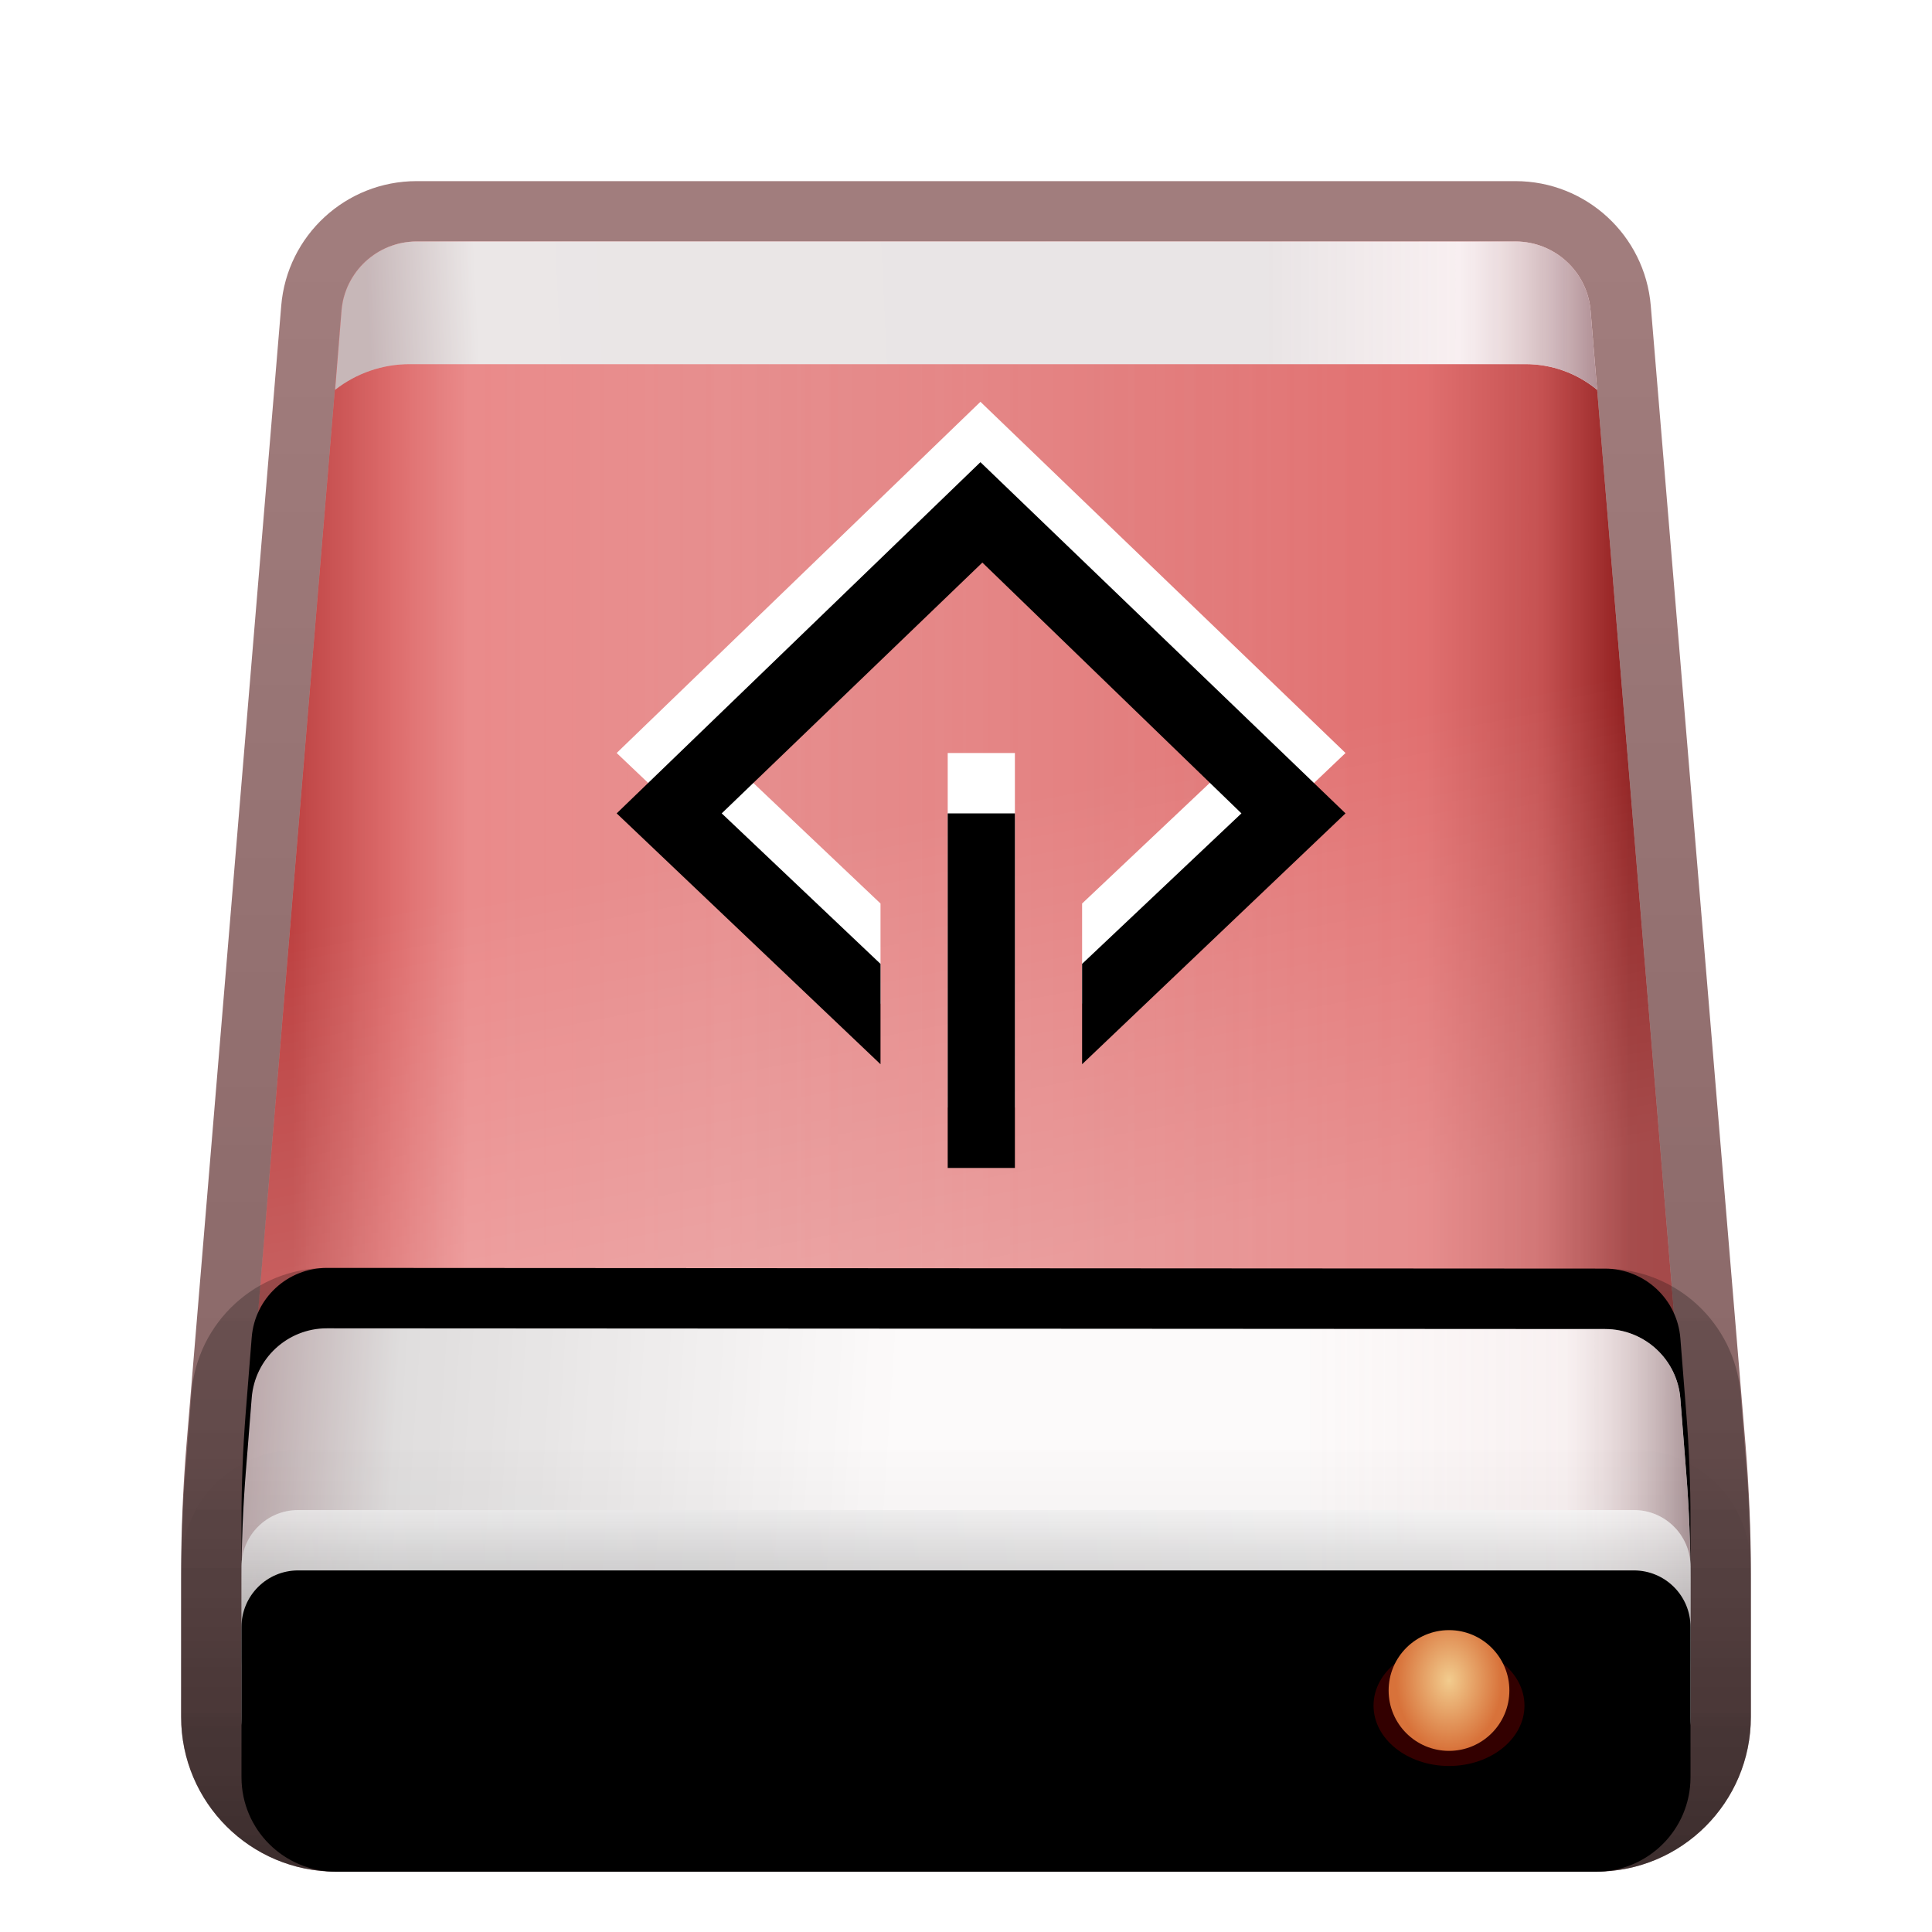 <svg xmlns="http://www.w3.org/2000/svg" xmlns:xlink="http://www.w3.org/1999/xlink" width="32" height="32" viewBox="0 0 32 32">
  <defs>
    <filter id="drive-removable-media-scsi-a" width="129.6%" height="127.6%" x="-14.8%" y="-13.8%" filterUnits="objectBoundingBox">
      <feOffset dy="1" in="SourceAlpha" result="shadowOffsetOuter1"/>
      <feGaussianBlur in="shadowOffsetOuter1" result="shadowBlurOuter1" stdDeviation=".5"/>
      <feColorMatrix in="shadowBlurOuter1" result="shadowMatrixOuter1" values="0 0 0 0 0   0 0 0 0 0   0 0 0 0 0  0 0 0 0.15 0"/>
      <feMerge>
        <feMergeNode in="shadowMatrixOuter1"/>
        <feMergeNode in="SourceGraphic"/>
      </feMerge>
    </filter>
    <linearGradient id="drive-removable-media-scsi-b" x1="2.924%" x2="95.934%" y1="40.22%" y2="40.22%">
      <stop offset="0%" stop-color="#D95D5D"/>
      <stop offset="32.671%" stop-color="#D86D6D"/>
      <stop offset="84.578%" stop-color="#DA5656"/>
      <stop offset="93.38%" stop-color="#BB3737"/>
      <stop offset="100%" stop-color="#7F0000"/>
    </linearGradient>
    <linearGradient id="drive-removable-media-scsi-d" x1="125.69%" x2="3.54%" y1="32.745%" y2="32.745%">
      <stop offset="0%" stop-color="#FFF" stop-opacity="0"/>
      <stop offset="90.113%" stop-color="#FFBABA" stop-opacity=".452"/>
      <stop offset="94.27%" stop-color="#E27A7A" stop-opacity=".467"/>
      <stop offset="100%" stop-color="#A12727" stop-opacity=".5"/>
    </linearGradient>
    <linearGradient id="drive-removable-media-scsi-e" x1="59.657%" x2="54.554%" y1="63.963%" y2="34.947%">
      <stop offset="0%" stop-color="#FFF" stop-opacity=".207"/>
      <stop offset="100%" stop-color="#FFF" stop-opacity="0"/>
    </linearGradient>
    <path id="drive-removable-media-scsi-c" d="M4.15,1.25 L22.35,1.25 C23,1.25 23.541,1.748 23.595,2.396 L25.164,21.257 C25.221,21.946 25.25,22.638 25.25,23.329 L25.25,25.688 C25.25,26.55 24.55,27.25 23.688,27.25 L2.812,27.25 C1.95,27.25 1.25,26.55 1.25,25.688 L1.25,23.329 C1.25,22.638 1.279,21.946 1.336,21.257 L2.905,2.396 C2.959,1.748 3.5,1.25 4.15,1.25 Z"/>
    <linearGradient id="drive-removable-media-scsi-f" x1="50%" x2="50%" y1="2.631%" y2="100%">
      <stop offset="0%" stop-color="#470000" stop-opacity=".508"/>
      <stop offset="100%" stop-color="#340000" stop-opacity=".62"/>
    </linearGradient>
    <linearGradient id="drive-removable-media-scsi-g" x1="50%" x2="2.738%" y1="49.31%" y2="49.575%">
      <stop offset="0%" stop-color="#FCFCFD"/>
      <stop offset="81.699%" stop-color="#FFF"/>
      <stop offset="100%" stop-color="#C3AFB2"/>
    </linearGradient>
    <linearGradient id="drive-removable-media-scsi-i" x1="100%" x2="73.708%" y1="100%" y2="100%">
      <stop offset="0%" stop-color="#AE8D93"/>
      <stop offset="41.965%" stop-color="#EFD3D5" stop-opacity=".314"/>
      <stop offset="100%" stop-color="#CCC1C1" stop-opacity=".397"/>
    </linearGradient>
    <path id="drive-removable-media-scsi-h" d="M4.153,1.25 L22.349,1.25 C23,1.25 23.541,1.749 23.595,2.397 L23.703,3.706 L23.703,3.706 C23.37,3.431 22.952,3.281 22.52,3.281 L4.034,3.281 C3.587,3.281 3.153,3.431 2.801,3.706 L2.801,3.706 L2.801,3.706 L2.907,2.399 C2.959,1.75 3.502,1.25 4.153,1.25 Z"/>
    <linearGradient id="drive-removable-media-scsi-l" x1="44.527%" x2="0%" y1="47.751%" y2="46.771%">
      <stop offset="0%" stop-color="#FEFEFE"/>
      <stop offset="77.706%" stop-color="#D8D8D8"/>
      <stop offset="100%" stop-color="#AB9699"/>
    </linearGradient>
    <linearGradient id="drive-removable-media-scsi-m" x1="100%" x2="73.708%" y1="100%" y2="100%">
      <stop offset="0%" stop-color="#AB9699"/>
      <stop offset="32.662%" stop-color="#EDD5D6" stop-opacity=".314"/>
      <stop offset="100%" stop-color="#F6EAEA" stop-opacity=".233"/>
    </linearGradient>
    <path id="drive-removable-media-scsi-k" d="M25.082,20.415 L25.18,21.656 C25.227,22.246 25.25,22.838 25.25,23.43 L25.25,25.688 C25.25,26.55 24.55,27.25 23.688,27.25 L2.812,27.25 C1.95,27.25 1.25,26.55 1.25,25.688 L1.25,23.426 C1.25,22.837 1.273,22.247 1.319,21.659 L1.419,20.403 C1.47,19.752 2.013,19.25 2.665,19.251 L23.836,19.263 C24.488,19.264 25.03,19.765 25.082,20.415 Z"/>
    <filter id="drive-removable-media-scsi-j" width="104.2%" height="125%" x="-2.1%" y="-18.7%" filterUnits="objectBoundingBox">
      <feOffset dy="-1" in="SourceAlpha" result="shadowOffsetOuter1"/>
      <feColorMatrix in="shadowOffsetOuter1" values="0 0 0 0 1   0 0 0 0 1   0 0 0 0 1  0 0 0 0.16 0"/>
    </filter>
    <linearGradient id="drive-removable-media-scsi-n" x1="50%" x2="50%" y1="-20.244%" y2="100%">
      <stop offset="0%" stop-opacity=".18"/>
      <stop offset="100%" stop-opacity=".467"/>
    </linearGradient>
    <linearGradient id="drive-removable-media-scsi-o" x1="100%" x2="0%" y1="50%" y2="52.161%">
      <stop offset="0%" stop-color="#E3E3E3"/>
      <stop offset="68.204%" stop-color="#C1BFC1"/>
      <stop offset="100%" stop-color="#CBCBCB"/>
    </linearGradient>
    <linearGradient id="drive-removable-media-scsi-q" x1="50%" x2="50%" y1="0%" y2="100%">
      <stop offset="0%" stop-color="#FFF" stop-opacity=".5"/>
      <stop offset="100%" stop-opacity=".326"/>
    </linearGradient>
    <linearGradient id="drive-removable-media-scsi-s" x1="50%" x2="50%" y1="-13.675%" y2="100%">
      <stop offset="0%" stop-opacity="0"/>
      <stop offset="100%" stop-opacity=".111"/>
    </linearGradient>
    <path id="drive-removable-media-scsi-p" d="M2.188,22.261 L24.312,22.261 C24.83,22.261 25.25,22.68 25.25,23.198 L25.25,25.688 C25.25,26.55 24.55,27.25 23.688,27.25 L2.812,27.25 C1.95,27.25 1.25,26.55 1.25,25.688 L1.25,23.198 C1.25,22.68 1.67,22.261 2.188,22.261 Z"/>
    <filter id="drive-removable-media-scsi-r" width="112.5%" height="160.1%" x="-6.2%" y="-30.1%" filterUnits="objectBoundingBox">
      <feOffset dy="1" in="SourceAlpha" result="shadowOffsetInner1"/>
      <feComposite in="shadowOffsetInner1" in2="SourceAlpha" k2="-1" k3="1" operator="arithmetic" result="shadowInnerInner1"/>
      <feColorMatrix in="shadowInnerInner1" values="0 0 0 0 1   0 0 0 0 1   0 0 0 0 1  0 0 0 1 0"/>
    </filter>
    <radialGradient id="drive-removable-media-scsi-t" cx="50%" cy="22.082%" r="79.752%" fx="50%" fy="22.082%" gradientTransform="matrix(0 1 -.8 0 .677 -.28)">
      <stop offset="0%" stop-color="#760000" stop-opacity=".377"/>
      <stop offset="0%" stop-color="#760000" stop-opacity=".377"/>
      <stop offset="100%" stop-color="#530000" stop-opacity=".609"/>
    </radialGradient>
    <radialGradient id="drive-removable-media-scsi-u" cx="50%" cy="41.549%" r="58.354%" fx="50%" fy="41.549%" gradientTransform="matrix(0 1 -.75 0 .812 -.085)">
      <stop offset="0%" stop-color="#F2CC8E"/>
      <stop offset="99.921%" stop-color="#D8723A"/>
    </radialGradient>
    <path id="drive-removable-media-scsi-v" d="M16.81,12.472 L16.81,18.345 L15.697,18.345 L15.697,12.472 L16.81,12.472 Z M16.239,6.655 L22.286,12.472 L17.923,16.627 L17.923,14.965 L20.562,12.472 L16.271,8.318 L11.954,12.472 L14.584,14.965 L14.584,16.627 L10.214,12.472 L16.239,6.655 Z"/>
    <filter id="drive-removable-media-scsi-w" width="116.6%" height="117.1%" x="-8.3%" y="-8.6%" filterUnits="objectBoundingBox">
      <feGaussianBlur in="SourceAlpha" result="shadowBlurInner1" stdDeviation=".5"/>
      <feOffset dy="1" in="shadowBlurInner1" result="shadowOffsetInner1"/>
      <feComposite in="shadowOffsetInner1" in2="SourceAlpha" k2="-1" k3="1" operator="arithmetic" result="shadowInnerInner1"/>
      <feColorMatrix in="shadowInnerInner1" values="0 0 0 0 1   0 0 0 0 0.537   0 0 0 0 0.51  0 0 0 0.65 0"/>
    </filter>
  </defs>
  <g fill="none" fill-rule="evenodd">
    <g filter="url(#drive-removable-media-scsi-a)" transform="translate(2.75 1.75)">
      <use fill="url(#drive-removable-media-scsi-b)" xlink:href="#drive-removable-media-scsi-c"/>
      <use fill="url(#drive-removable-media-scsi-d)" xlink:href="#drive-removable-media-scsi-c"/>
      <use fill="url(#drive-removable-media-scsi-e)" xlink:href="#drive-removable-media-scsi-c"/>
      <path fill="url(#drive-removable-media-scsi-f)" fill-rule="nonzero" d="M22.35,0.25 L4.15,0.25 C2.98,0.25 2.005,1.147 1.908,2.314 L0.339,21.174 C0.28,21.891 0.25,22.61 0.25,23.329 L0.25,25.688 C0.25,27.103 1.397,28.25 2.812,28.25 L23.688,28.25 C25.103,28.25 26.25,27.103 26.25,25.688 L26.25,23.329 C26.25,22.61 26.22,21.891 26.161,21.174 L24.592,2.314 C24.495,1.147 23.52,0.25 22.35,0.25 Z M22.35,1.25 C23,1.25 23.541,1.748 23.595,2.396 L25.164,21.257 C25.221,21.946 25.25,22.638 25.25,23.329 L25.25,25.688 C25.25,26.55 24.55,27.25 23.688,27.25 L2.812,27.25 C1.95,27.25 1.25,26.55 1.25,25.688 L1.25,23.329 C1.25,22.638 1.279,21.946 1.336,21.257 L2.905,2.396 C2.959,1.748 3.5,1.25 4.15,1.25 L22.35,1.25 Z"/>
      <use fill="url(#drive-removable-media-scsi-g)" xlink:href="#drive-removable-media-scsi-h"/>
      <use fill="url(#drive-removable-media-scsi-i)" xlink:href="#drive-removable-media-scsi-h"/>
      <use fill="#000" filter="url(#drive-removable-media-scsi-j)" xlink:href="#drive-removable-media-scsi-k"/>
      <use fill="url(#drive-removable-media-scsi-l)" xlink:href="#drive-removable-media-scsi-k"/>
      <use fill="url(#drive-removable-media-scsi-m)" xlink:href="#drive-removable-media-scsi-k"/>
      <path fill="url(#drive-removable-media-scsi-n)" fill-rule="nonzero" d="M23.837,18.263 L2.666,18.251 C1.491,18.25 0.514,19.153 0.422,20.324 L0.323,21.581 C0.274,22.195 0.25,22.81 0.25,23.426 L0.25,25.688 C0.25,27.103 1.397,28.25 2.812,28.25 L23.688,28.25 C25.103,28.25 26.25,27.103 26.25,25.688 L26.25,23.43 C26.25,22.811 26.226,22.194 26.177,21.577 L26.079,20.336 C25.986,19.166 25.01,18.264 23.837,18.263 Z M2.665,19.251 L23.836,19.263 C24.488,19.264 25.03,19.765 25.082,20.415 L25.18,21.656 C25.227,22.246 25.25,22.838 25.25,23.43 L25.25,25.688 C25.25,26.55 24.55,27.25 23.688,27.25 L2.812,27.25 C1.95,27.25 1.25,26.55 1.25,25.688 L1.25,23.426 C1.25,22.837 1.273,22.247 1.319,21.659 L1.419,20.403 C1.47,19.752 2.013,19.25 2.665,19.251 Z"/>
      <use fill="url(#drive-removable-media-scsi-o)" fill-opacity=".6" xlink:href="#drive-removable-media-scsi-p"/>
      <use fill="url(#drive-removable-media-scsi-q)" xlink:href="#drive-removable-media-scsi-p"/>
      <use fill="#000" filter="url(#drive-removable-media-scsi-r)" xlink:href="#drive-removable-media-scsi-p"/>
      <path stroke="url(#drive-removable-media-scsi-s)" d="M24.312,21.761 C24.709,21.761 25.069,21.921 25.329,22.182 C25.589,22.442 25.75,22.801 25.75,23.198 L25.75,23.198 L25.75,25.688 C25.75,26.257 25.519,26.773 25.146,27.146 C24.773,27.519 24.257,27.75 23.688,27.75 L23.688,27.75 L2.812,27.75 C2.243,27.75 1.727,27.519 1.354,27.146 C0.981,26.773 0.75,26.257 0.75,25.688 L0.75,25.688 L0.75,23.198 C0.75,22.801 0.911,22.442 1.171,22.182 C1.431,21.921 1.791,21.761 2.188,21.761 L2.188,21.761 Z"/>
      <path fill="url(#drive-removable-media-scsi-t)" d="M21.25,26.5 C21.94,26.5 22.5,26.052 22.5,25.5 C22.5,24.948 21.94,24.5 21.25,24.5 C20.56,24.5 20,24.948 20,25.5 C20,26.052 20.56,26.5 21.25,26.5 Z"/>
      <ellipse cx="21.25" cy="25.25" fill="url(#drive-removable-media-scsi-u)" rx="1" ry="1"/>
    </g>
    <use fill="#FFF" xlink:href="#drive-removable-media-scsi-v"/>
    <use fill="#000" filter="url(#drive-removable-media-scsi-w)" xlink:href="#drive-removable-media-scsi-v"/>
  </g>
</svg>
